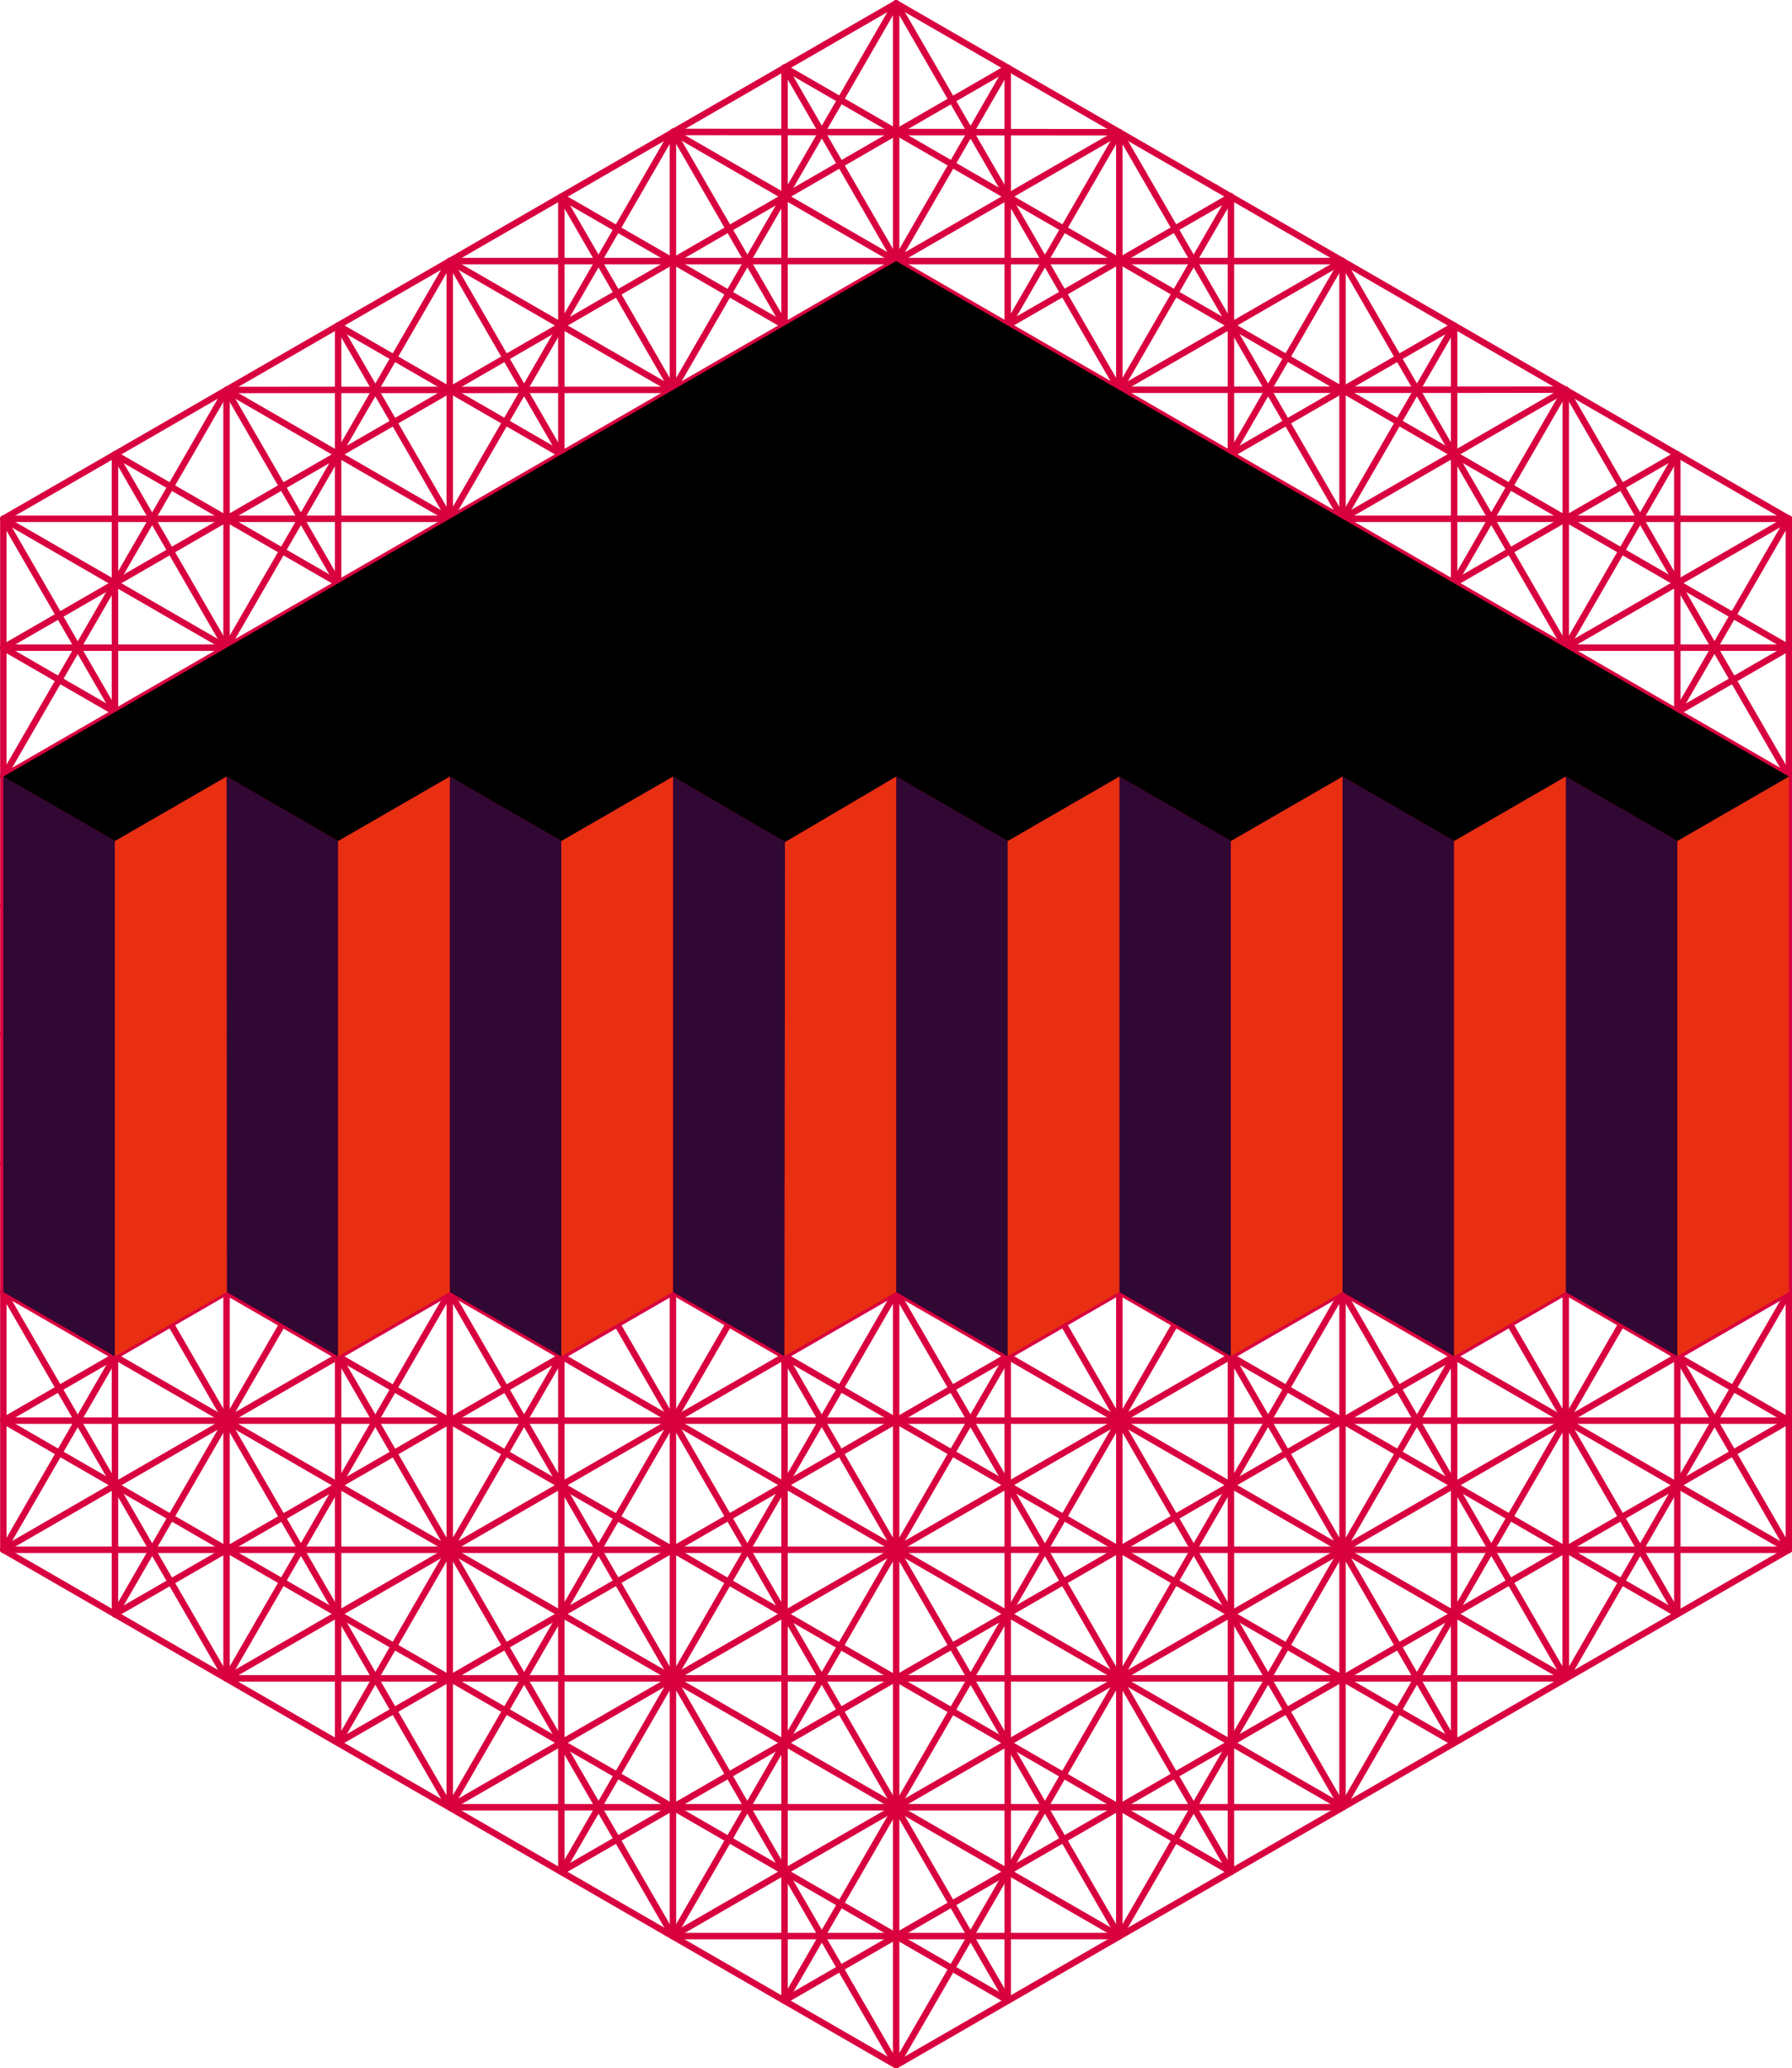 <svg xmlns="http://www.w3.org/2000/svg" viewBox="0 0 69.53 80.25">
	<defs>
		<style>
			.cls-1{fill:none;stroke:#d8003e;stroke-linecap:round;stroke-linejoin:round;stroke-width:0.25px;}.hB{fill:#310733;}.hC{fill:#e82f11;}.cls-4{fill:#4723ce;}
		</style>
	</defs>
	<g id="delete">
		<polygon class="cls-1" points="34.77 0.13 0.13 20.13 0.13 60.13 34.77 80.13 69.41 60.13 69.41 20.13 34.77 0.13" />
		<line class="cls-1" x1="8.79" y1="15.13" x2="0.13" y2="30.13" />
		<line class="cls-1" x1="0.13" y1="50.13" x2="8.79" y2="65.12" />
		<polyline class="cls-1" points="60.75 60.13 60.75 65.13 69.41 50.13" />
		<line class="cls-1" x1="26.11" y1="75.12" x2="43.43" y2="75.12" />
	</g>
	<g id="delete-2" data-name="delete">
		<line class="cls-1" x1="34.77" y1="0.13" x2="34.77" y2="80.12" />
		<polyline class="cls-1" points="0.13 20.13 34.77 40.13 69.41 60.13" />
		<line class="cls-1" x1="69.41" y1="20.12" x2="0.13" y2="60.13" />
	</g>
	<g id="Layer_6" data-name="Layer 6">
		<line class="cls-1" x1="0.13" y1="20.13" x2="69.41" y2="20.13" />
		<line class="cls-1" x1="0.13" y1="60.13" x2="69.41" y2="60.13" />
		<line class="cls-1" x1="34.77" y1="0.13" x2="0.13" y2="60.13" />
		<line class="cls-1" x1="34.77" y1="80.12" x2="69.41" y2="20.12" />
		<line class="cls-1" x1="34.77" y1="0.13" x2="69.41" y2="60.12" />
		<line class="cls-1" x1="34.77" y1="80.12" x2="0.13" y2="20.13" />
		<line class="cls-1" x1="52.09" y1="10.13" x2="17.45" y2="70.12" />
		<line class="cls-1" x1="17.45" y1="10.13" x2="52.09" y2="70.12" />
		<line class="cls-1" x1="0.13" y1="40.12" x2="69.41" y2="40.12" />
		<line class="cls-1" x1="17.45" y1="10.13" x2="52.09" y2="10.13" />
		<line class="cls-1" x1="69.41" y1="40.12" x2="52.09" y2="10.13" />
		<line class="cls-1" x1="52.09" y1="70.12" x2="69.41" y2="40.12" />
		<line class="cls-1" x1="17.45" y1="70.12" x2="52.09" y2="70.12" />
		<line class="cls-1" x1="0.13" y1="40.12" x2="17.45" y2="70.12" />
		<line class="cls-1" x1="17.45" y1="10.13" x2="0.13" y2="40.12" />
		<line class="cls-1" x1="52.09" y1="10.13" x2="0.13" y2="40.12" />
		<line class="cls-1" x1="52.09" y1="70.12" x2="52.09" y2="10.13" />
		<line class="cls-1" x1="0.13" y1="40.12" x2="52.09" y2="70.12" />
		<line class="cls-1" x1="17.45" y1="10.13" x2="17.45" y2="70.12" />
		<line class="cls-1" x1="69.41" y1="40.12" x2="17.45" y2="70.12" />
		<line class="cls-1" x1="17.45" y1="10.13" x2="69.41" y2="40.12" />
		<line class="cls-1" x1="69.41" y1="30.13" x2="0.13" y2="30.13" />
		<line class="cls-1" x1="69.41" y1="50.13" x2="0.13" y2="50.13" />
		<line class="cls-1" x1="60.75" y1="15.12" x2="26.11" y2="75.12" />
		<line class="cls-1" x1="43.43" y1="5.13" x2="8.79" y2="65.12" />
		<line class="cls-1" x1="26.11" y1="5.12" x2="26.11" y2="75.12" />
		<line class="cls-1" x1="8.79" y1="15.13" x2="8.79" y2="65.12" />
		<line class="cls-1" x1="60.75" y1="15.12" x2="8.79" y2="15.13" />
		<line class="cls-1" x1="60.75" y1="65.12" x2="60.75" y2="15.12" />
		<line class="cls-1" x1="8.79" y1="65.12" x2="60.75" y2="65.12" />
		<line class="cls-1" x1="8.79" y1="15.13" x2="69.41" y2="50.13" />
		<line class="cls-1" x1="0.13" y1="30.13" x2="60.75" y2="65.12" />
		<line class="cls-1" x1="0.13" y1="50.13" x2="43.43" y2="75.12" />
		<line class="cls-1" x1="69.41" y1="50.13" x2="26.11" y2="75.12" />
		<line class="cls-1" x1="69.41" y1="30.13" x2="8.79" y2="65.12" />
		<line class="cls-1" x1="60.75" y1="15.12" x2="0.13" y2="50.13" />
		<line class="cls-1" x1="43.43" y1="5.13" x2="43.43" y2="75.12" />
		<line class="cls-1" x1="26.11" y1="5.12" x2="43.43" y2="5.13" />
		<line class="cls-1" x1="60.75" y1="65.12" x2="26.11" y2="5.12" />
		<line class="cls-1" x1="8.79" y1="15.13" x2="43.43" y2="75.12" />
		<line class="cls-1" x1="60.75" y1="15.12" x2="69.41" y2="30.13" />
		<line class="cls-1" x1="26.11" y1="5.12" x2="69.41" y2="30.13" />
		<line class="cls-1" x1="43.43" y1="5.13" x2="0.13" y2="30.13" />
		<line class="cls-1" x1="39.1" y1="2.63" x2="0.13" y2="25.13" />
		<line class="cls-1" x1="47.12" y1="7.26" x2="47.16" y2="7.28" />
		<line class="cls-1" x1="30.44" y1="2.62" x2="69.41" y2="25.13" />
		<line class="cls-1" x1="30.44" y1="77.62" x2="30.44" y2="2.62" />
		<line class="cls-1" x1="39.1" y1="2.63" x2="39.1" y2="77.62" />
		<line class="cls-1" x1="69.41" y1="25.13" x2="0.13" y2="25.13" />
		<line class="cls-1" x1="69.41" y1="35.12" x2="0.13" y2="35.12" />
		<line class="cls-1" x1="0.13" y1="45.13" x2="69.41" y2="45.12" />
		<line class="cls-1" x1="69.41" y1="55.12" x2="0.13" y2="55.12" />
		<line class="cls-1" x1="26.11" y1="75.12" x2="0.13" y2="30.13" />
		<line class="cls-1" x1="47.76" y1="72.63" x2="13.12" y2="12.63" />
		<line class="cls-1" x1="39.1" y1="2.63" x2="4.46" y2="62.63" />
		<line class="cls-1" x1="43.43" y1="5.13" x2="69.41" y2="50.13" />
		<line class="cls-1" x1="21.78" y1="72.62" x2="69.41" y2="45.12" />
		<line class="cls-1" x1="4.46" y1="62.63" x2="69.41" y2="25.13" />
		<line class="cls-1" x1="69.41" y1="35.12" x2="13.12" y2="67.62" />
		<line class="cls-1" x1="13.12" y1="12.63" x2="13.12" y2="67.62" />
		<line class="cls-1" x1="0.13" y1="55.12" x2="65.08" y2="17.63" />
		<line class="cls-1" x1="65.08" y1="62.62" x2="65.08" y2="17.63" />
		<line class="cls-1" x1="56.42" y1="67.62" x2="56.42" y2="12.63" />
		<line class="cls-1" x1="47.76" y1="72.63" x2="47.76" y2="7.62" />
		<line class="cls-1" x1="0.13" y1="50.13" x2="26.11" y2="5.12" />
		<line class="cls-1" x1="69.41" y1="55.12" x2="4.46" y2="17.63" />
		<line class="cls-1" x1="21.78" y1="72.62" x2="56.42" y2="12.63" />
		<line class="cls-1" x1="0.13" y1="45.13" x2="56.42" y2="12.63" />
		<line class="cls-1" x1="47.76" y1="7.62" x2="0.13" y2="35.12" />
		<polyline class="cls-1" points="65.08 17.63 47.76 47.63 30.44 77.63" />
		<line class="cls-1" x1="65.08" y1="62.62" x2="0.13" y2="25.13" />
		<line class="cls-1" x1="0.13" y1="35.12" x2="56.42" y2="67.62" />
		<line class="cls-1" x1="69.41" y1="45.12" x2="13.12" y2="12.63" />
		<line class="cls-1" x1="47.76" y1="7.62" x2="13.12" y2="67.62" />
		<line class="cls-1" x1="47.76" y1="72.63" x2="0.13" y2="45.13" />
		<line class="cls-1" x1="69.41" y1="55.12" x2="30.44" y2="77.62" />
		<line class="cls-1" x1="4.46" y1="17.63" x2="4.46" y2="62.63" />
		<line class="cls-1" x1="39.1" y1="77.62" x2="4.46" y2="17.63" />
		<line class="cls-1" x1="69.41" y1="35.12" x2="21.78" y2="7.63" />
		<line class="cls-1" x1="56.42" y1="67.62" x2="21.78" y2="7.63" />
		<line class="cls-1" x1="21.78" y1="72.62" x2="21.78" y2="7.63" />
		<line class="cls-1" x1="65.08" y1="62.62" x2="30.44" y2="2.62" />
		<line class="cls-1" x1="39.1" y1="77.62" x2="0.13" y2="55.12" />
		<line class="cls-1" x1="69.41" y1="30.13" x2="43.43" y2="75.12" />
	</g>
	<g id="hB" data-name="hB copy">
		<polygon class="hB" points="0.13 50.13 0.13 30.13 4.46 32.63 4.46 52.63 0.13 50.13" />
		<polygon class="hB" points="8.8 50.13 8.79 30.13 13.12 32.63 13.12 52.63 8.8 50.13" />
		<polygon class="hB" points="17.45 30.13 17.45 50.13 21.78 52.63 21.78 32.63 17.45 30.13" />
		<polygon class="hB" points="26.11 30.13 30.46 32.67 30.44 52.62 26.11 50.13 26.11 30.13" />
		<polygon class="hB" points="34.77 30.13 34.77 50.13 39.1 52.62 39.1 32.63 34.77 30.13" />
		<polygon class="hB" points="43.43 30.13 47.76 32.63 47.76 52.62 43.43 50.13 43.43 30.13" />
		<polygon class="hB" points="52.09 30.13 52.09 50.13 56.42 52.62 56.42 32.63 52.09 30.13" />
		<polygon class="hB" points="60.75 30.13 60.75 50.13 65.08 52.62 65.08 32.63 60.75 30.13" />
	</g>
	<g id="hC" data-name="hC copy">
		<polygon class="hC" points="4.46 52.63 4.46 32.63 8.79 30.13 8.8 50.13 4.46 52.63" />
		<polygon class="hC" points="13.12 32.63 13.12 52.63 17.45 50.13 17.45 30.13 13.12 32.63" />
		<polygon class="hC" points="21.78 32.63 21.78 52.63 26.11 50.13 26.11 30.13 21.78 32.63" />
		<polygon class="hC" points="30.46 32.67 30.44 52.62 34.77 50.13 34.77 30.13 30.46 32.67" />
		<polygon class="hC" points="39.1 32.63 39.1 52.62 43.43 50.13 43.43 30.13 39.1 32.63" />
		<polygon class="hC" points="47.76 32.63 47.76 52.62 52.09 50.13 52.09 30.13 47.76 32.63" />
		<polygon class="hC" points="56.42 32.63 56.42 52.62 60.75 50.13 60.75 30.13 56.42 32.63" />
		<polygon class="hC" points="65.08 32.63 65.08 52.62 69.41 50.13 69.41 30.13 65.08 32.63" />
	</g>
	<g id="hA">
		<polygon class="hA" points="34.77 10.13 69.41 30.13 65.08 32.63 60.75 30.13 56.42 32.63 52.09 30.13 47.76 32.63 43.43 30.13 39.1 32.63 34.77 30.13 30.46 32.67 26.11 30.13 21.78 32.63 17.45 30.13 13.12 32.63 8.79 30.13 4.46 32.63 0.13 30.13 34.77 10.13" />
	</g>
</svg>
